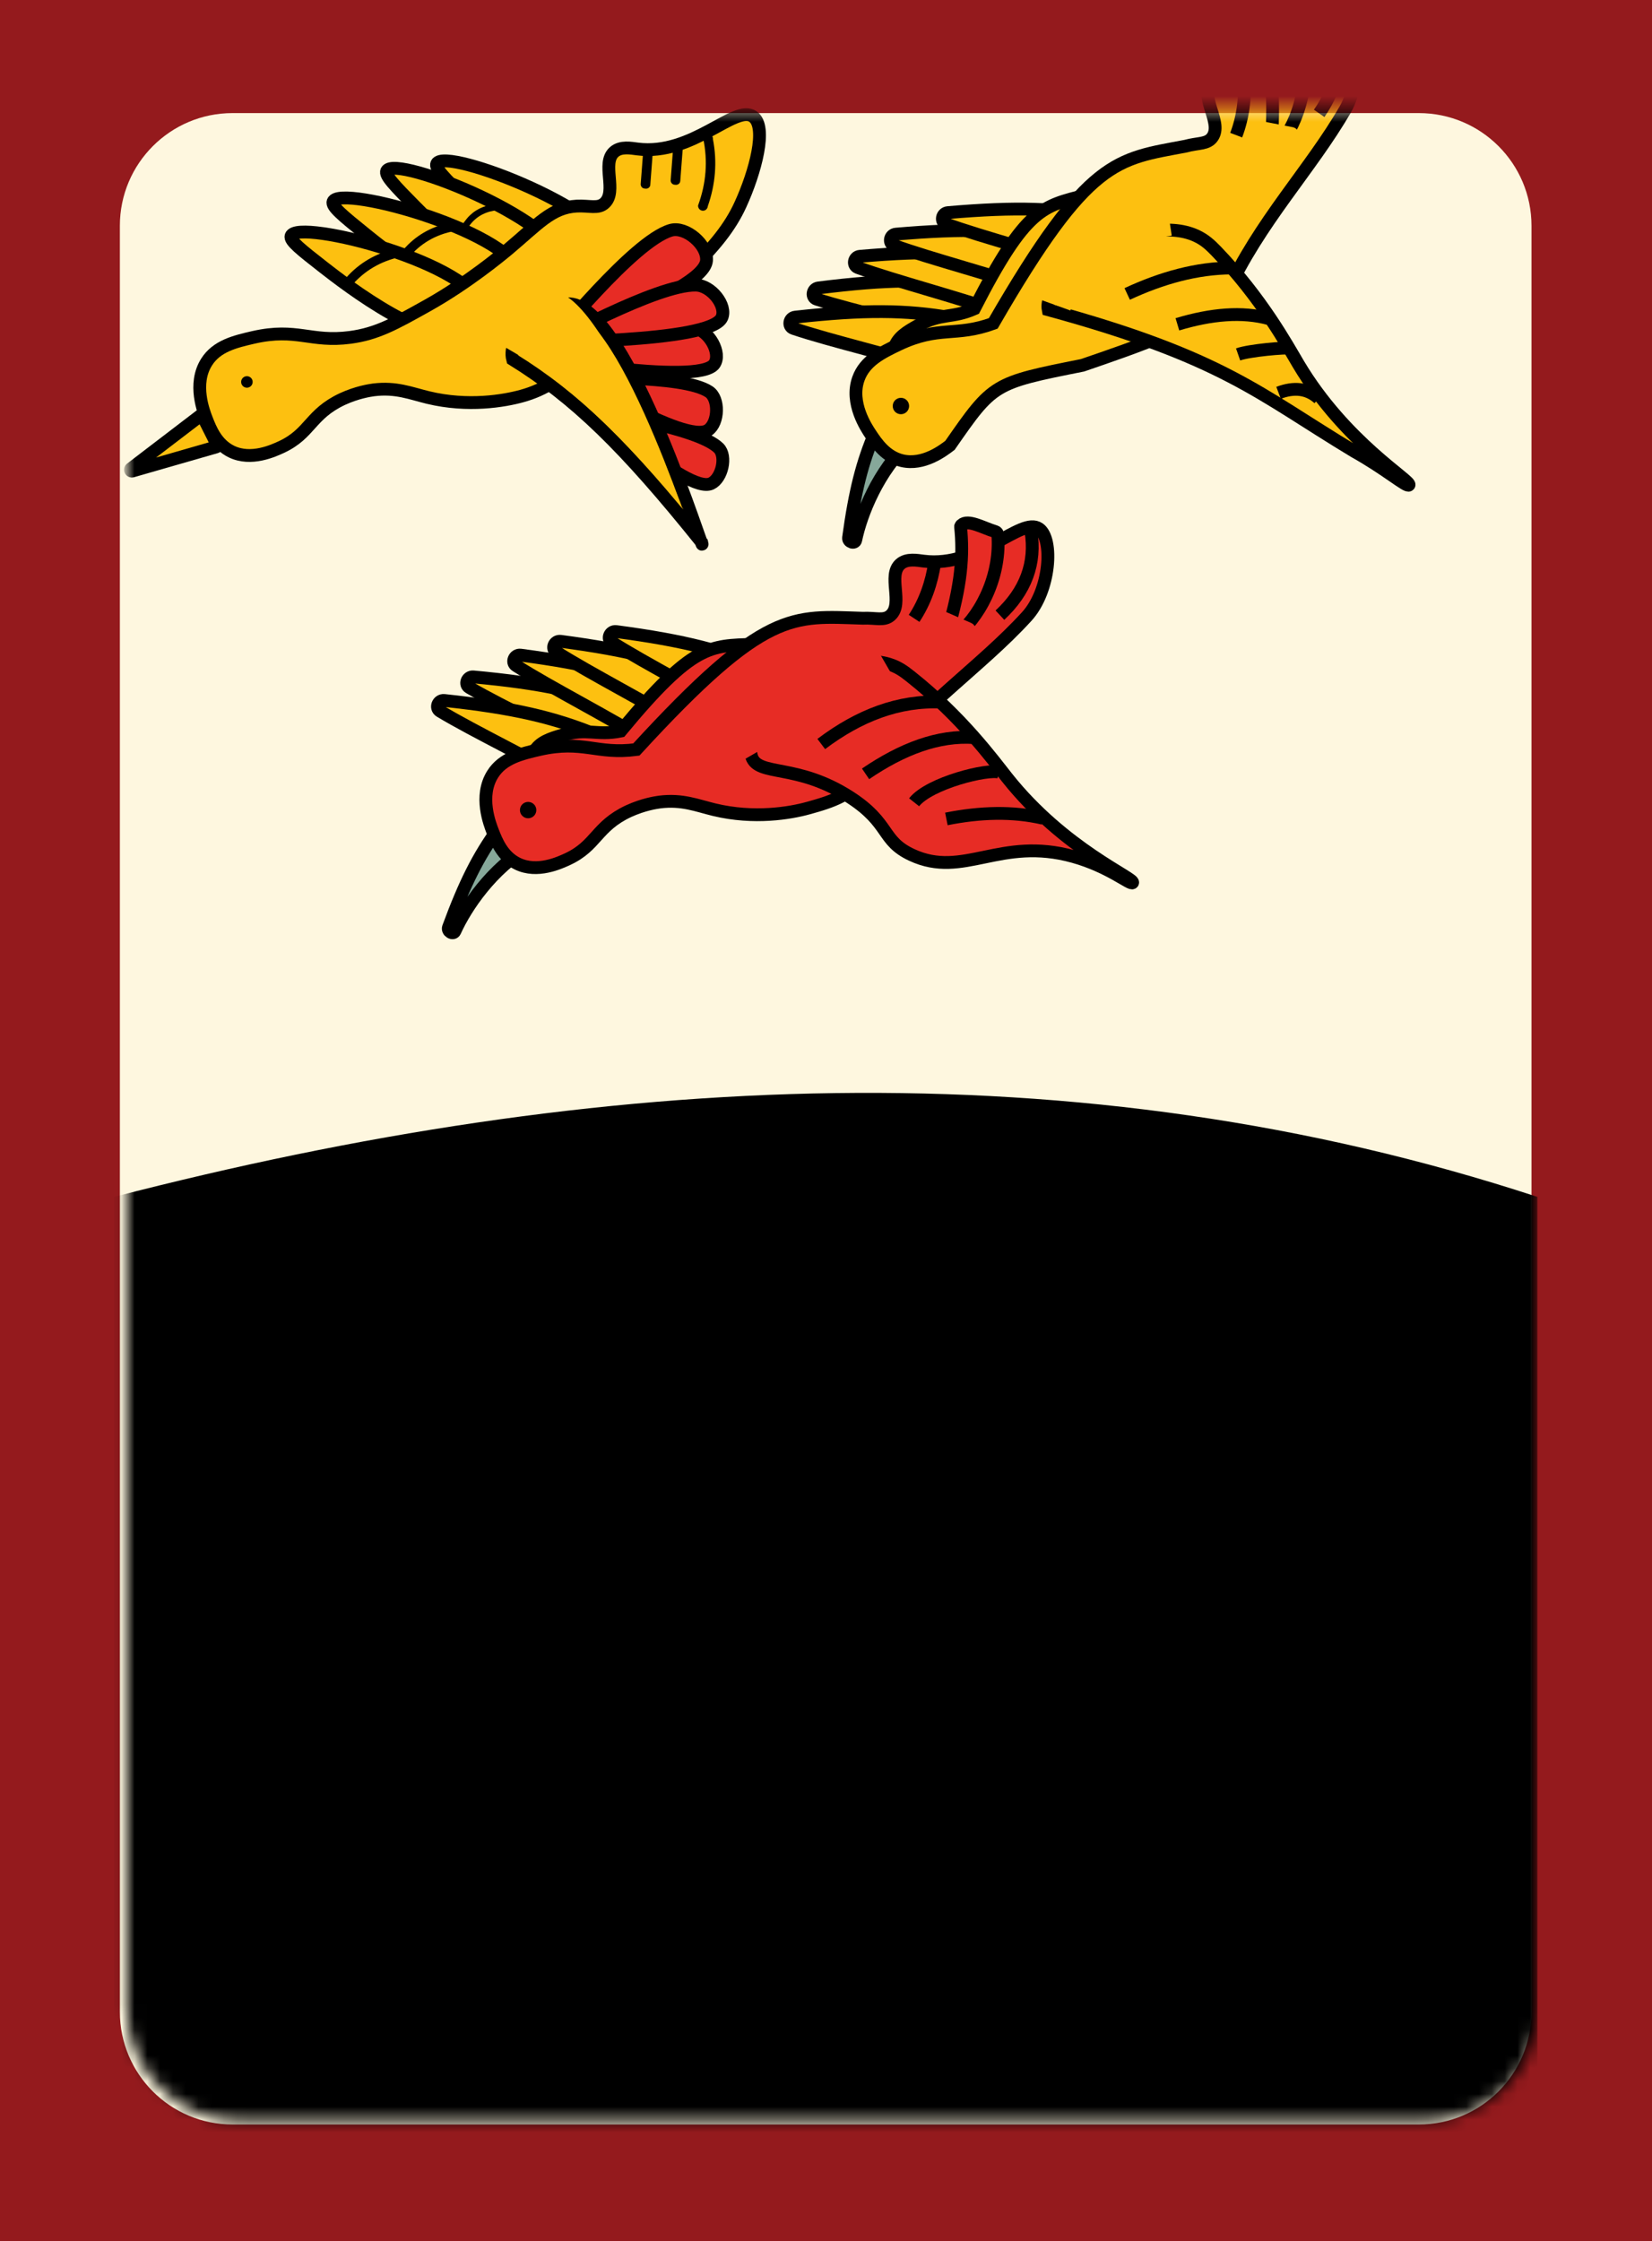 <svg width="129" height="175" viewBox="0 0 129 175" fill="none" xmlns="http://www.w3.org/2000/svg">
<path d="M129 0H0V175H129V0Z" fill="#941A1D"/>
<path d="M110.79 165.88H18.16C13.3 165.88 9.36 161.94 9.36 157.08V17.63C9.36 12.77 13.3 8.83 18.16 8.83H110.79C115.65 8.83 119.59 12.77 119.59 17.63V157.07C119.59 161.94 115.65 165.88 110.79 165.88Z" fill="#FEF7DF"/>
<mask id="mask0" mask-type="alpha" maskUnits="userSpaceOnUse" x="9" y="8" width="112" height="158">
<path d="M111.33 165.59H18.7C13.84 165.59 9.9 161.65 9.9 156.79V17.34C9.9 12.48 13.84 8.54 18.7 8.54H111.33C116.19 8.54 120.13 12.48 120.13 17.34V156.78C120.13 161.65 116.19 165.59 111.33 165.59Z" fill="#FEF7DF"/>
</mask>
<g mask="url(#mask0)">
<path d="M120.05 174.442H8.9V93.452C46.83 83.652 84.06 81.642 120.05 93.452V174.442Z" fill="black"/>
<path d="M47.2 21.682C44.25 23.312 37.75 16.892 36.36 15.522C34.74 13.922 33.93 13.122 34.11 12.772C34.77 11.452 48.31 16.662 48.23 20.212C48.21 21.082 47.37 21.582 47.2 21.682Z" fill="#FDC010" stroke="black" stroke-miterlimit="10"/>
<path d="M43.17 22.432C40.2 24.022 33.79 17.512 32.42 16.122C30.82 14.502 30.03 13.692 30.2 13.342C30.87 12.032 44.35 17.422 44.22 20.972C44.2 21.852 43.35 22.332 43.17 22.432Z" fill="#FDC010" stroke="black" stroke-miterlimit="10"/>
<path d="M39.91 23.342C37.13 25.252 30.04 19.492 28.52 18.262C26.75 16.832 25.87 16.112 26.01 15.742C26.53 14.362 40.52 18.222 40.79 21.772C40.86 22.642 40.08 23.222 39.91 23.342Z" fill="#FDC010" stroke="black" stroke-miterlimit="10"/>
<path d="M36.77 25.752C34.03 27.712 26.83 22.092 25.29 20.892C23.5 19.492 22.6 18.792 22.73 18.422C23.23 17.032 37.28 20.632 37.62 24.172C37.71 25.042 36.93 25.642 36.77 25.752Z" fill="#FDC010" stroke="black" stroke-miterlimit="10"/>
<path d="M45.63 28.032C43.79 29.512 42.6 30.412 40.75 30.922C39.38 31.302 36.55 31.792 33.44 31.042C32.07 30.712 30.94 30.222 29.17 30.442C28.89 30.482 27.9 30.622 26.73 31.162C24.2 32.352 24.25 33.842 21.98 34.902C21.35 35.192 19.61 36.002 18.08 35.262C16.9 34.692 16.43 33.502 16.13 32.732C15.91 32.162 15.05 29.982 16.13 28.272C16.92 27.012 18.36 26.672 19.79 26.342C23.19 25.572 24.24 26.752 27.35 26.342C29.43 26.062 30.81 25.292 33.45 23.812C36.51 22.092 39.13 19.922 39.67 19.472C42.03 17.492 43.07 16.202 45.03 16.092C46.04 16.042 46.71 16.332 47.22 15.852C48.21 14.932 46.96 12.762 47.95 11.872C48.47 11.402 49.29 11.572 49.78 11.632C54.09 12.182 57.4 8.122 58.8 9.102C59.94 9.902 58.97 13.462 57.82 15.972C56.23 19.472 52.68 22.372 45.63 28.032Z" fill="#FDC010" stroke="black" stroke-miterlimit="10"/>
<path d="M52.38 17.982C49.42 18.842 43.19 26.732 42.92 26.782C41.59 27.022 54.97 22.952 55.17 20.342C55.27 19.122 53.55 17.642 52.38 17.982Z" fill="#E72C25" stroke="black" stroke-miterlimit="10"/>
<path d="M54.22 25.602C51.21 25.012 42.42 28.102 42.15 28.032C40.85 27.662 54.53 30.212 55.78 28.422C56.35 27.592 55.4 25.832 54.22 25.602Z" fill="#E72C25" stroke="black" stroke-miterlimit="10"/>
<path d="M54.34 22.262C51.26 22.192 43.08 26.822 42.8 26.792C41.45 26.652 55.43 26.822 56.36 24.812C56.79 23.882 55.55 22.282 54.34 22.262Z" fill="#E72C25" stroke="black" stroke-miterlimit="10"/>
<path d="M55.36 30.582C53.29 29.212 45.13 29.572 44.95 29.422C44.11 28.722 53.55 34.852 55.31 33.572C56.13 32.992 56.18 31.122 55.36 30.582Z" fill="#E72C25" stroke="black" stroke-miterlimit="10"/>
<path d="M56.12 34.982C54.45 33.352 46.79 32.282 46.66 32.112C46.01 31.322 53.66 38.642 55.53 37.752C56.38 37.352 56.77 35.622 56.12 34.982Z" fill="#E72C25" stroke="black" stroke-miterlimit="10"/>
<path d="M40.03 28.062C44.91 31.092 48.74 34.812 54.8 42.362C55.28 44.362 49.11 23.972 44.48 23.722C42.33 23.612 39.55 26.282 40.03 28.062Z" fill="#FDC010" stroke="black" stroke-miterlimit="10"/>
<path d="M39.46 27.122C43.94 29.662 47.54 32.912 53.31 39.642C53.85 41.492 47.27 22.722 43.16 22.782C41.25 22.792 38.94 25.472 39.46 27.122Z" fill="#FDC010"/>
<path d="M19.28 30.272C19.529 30.272 19.73 30.07 19.73 29.822C19.73 29.573 19.529 29.372 19.28 29.372C19.032 29.372 18.83 29.573 18.83 29.822C18.83 30.07 19.032 30.272 19.28 30.272Z" fill="black"/>
<path d="M10.23 36.592L15.66 32.442C15.71 32.402 15.79 32.422 15.82 32.482L16.96 34.742C16.99 34.802 16.96 34.872 16.89 34.892L10.32 36.782C10.21 36.812 10.13 36.662 10.23 36.592Z" fill="#FDC010" stroke="black" stroke-miterlimit="10"/>
<path d="M50.33 14.722L50.43 14.732C50.61 14.742 50.77 14.612 50.78 14.432L50.98 11.812C50.99 11.632 50.86 11.472 50.68 11.462L50.58 11.452C50.4 11.442 50.24 11.572 50.23 11.752L50.03 14.372C50.02 14.552 50.16 14.712 50.33 14.722Z" fill="black"/>
<path d="M52.67 14.422L52.77 14.432C52.95 14.442 53.11 14.312 53.12 14.132L53.32 11.512C53.33 11.332 53.2 11.172 53.02 11.162L52.92 11.152C52.74 11.142 52.58 11.272 52.57 11.452L52.37 14.072C52.36 14.252 52.5 14.412 52.67 14.422Z" fill="black"/>
<path d="M54.86 16.452C55.07 16.472 55.25 16.312 55.27 16.102C55.86 14.412 56.02 12.662 55.67 10.862C55.69 10.652 55.53 10.472 55.32 10.452C55.11 10.432 54.93 10.592 54.91 10.802C55.28 12.562 55.15 14.302 54.51 16.042C54.5 16.252 54.65 16.432 54.86 16.452Z" fill="black"/>
<path d="M31.06 19.632C30.95 19.462 30.73 19.392 30.58 19.492C29.09 19.912 27.83 20.692 26.83 21.922C26.68 22.022 26.65 22.242 26.77 22.412C26.88 22.582 27.1 22.652 27.25 22.552C28.21 21.332 29.45 20.512 31 20.122C31.15 20.022 31.18 19.802 31.06 19.632Z" fill="black"/>
<path d="M35.28 17.612C35.17 17.442 34.96 17.372 34.82 17.462C33.41 17.822 32.22 18.562 31.31 19.732C31.17 19.822 31.15 20.042 31.26 20.212C31.37 20.382 31.58 20.452 31.72 20.362C32.6 19.192 33.77 18.422 35.23 18.092C35.37 18.002 35.39 17.782 35.28 17.612Z" fill="black"/>
<path d="M38.61 16.122C38.53 16.002 38.4 15.942 38.32 15.992C37.46 16.162 36.77 16.592 36.26 17.322C36.18 17.372 36.18 17.522 36.26 17.642C36.34 17.762 36.47 17.822 36.55 17.772C37.03 17.032 37.71 16.592 38.61 16.442C38.68 16.392 38.69 16.242 38.61 16.122Z" fill="black"/>
<path d="M38.85 64.792C37.34 66.882 36.29 68.962 35.02 72.412C34.91 72.722 35.39 73.002 35.52 72.712C36.37 70.832 38.39 67.812 41.36 66.082C41.53 65.982 41.47 65.722 41.3 65.632C40.49 65.202 39.62 64.322 38.97 64.682C38.92 64.712 38.88 64.752 38.85 64.792Z" fill="#86A89A" stroke="black" stroke-miterlimit="10"/>
<path d="M48.94 55.392C45.55 54.042 42.28 53.342 36.96 52.852C36.48 52.812 36.24 53.442 36.65 53.682C39.32 55.242 44.07 57.422 47.65 59.462C47.89 59.602 48.2 59.472 48.29 59.202C48.73 57.882 49.81 56.312 49.13 55.512C49.08 55.462 49.01 55.422 48.94 55.392Z" fill="#FDC010" stroke="black" stroke-miterlimit="10"/>
<path d="M46.64 57.402C43.27 56.002 40.01 55.262 34.69 54.692C34.21 54.642 33.96 55.272 34.36 55.522C37.01 57.122 41.73 59.372 45.28 61.462C45.52 61.602 45.83 61.482 45.92 61.212C46.38 59.902 47.48 58.342 46.81 57.532C46.78 57.472 46.71 57.432 46.64 57.402Z" fill="#FDC010" stroke="black" stroke-miterlimit="10"/>
<path d="M52.52 54.162C49.18 52.672 45.95 51.852 40.65 51.152C40.17 51.092 39.91 51.722 40.3 51.972C42.91 53.642 47.57 56.002 51.07 58.182C51.3 58.332 51.62 58.222 51.72 57.952C52.21 56.652 53.35 55.122 52.71 54.302C52.66 54.232 52.59 54.192 52.52 54.162Z" fill="#FDC010" stroke="black" stroke-miterlimit="10"/>
<path d="M55.64 53.082C52.3 51.592 49.07 50.772 43.77 50.072C43.29 50.012 43.03 50.642 43.42 50.892C46.03 52.562 50.69 54.922 54.19 57.102C54.42 57.252 54.74 57.142 54.84 56.872C55.33 55.572 56.47 54.042 55.83 53.222C55.78 53.152 55.71 53.112 55.64 53.082Z" fill="#FDC010" stroke="black" stroke-miterlimit="10"/>
<path d="M59.98 52.322C56.64 50.832 53.41 50.012 48.11 49.312C47.63 49.252 47.37 49.882 47.76 50.132C50.37 51.802 55.03 54.162 58.53 56.342C58.76 56.492 59.08 56.382 59.18 56.112C59.67 54.812 60.81 53.282 60.17 52.462C60.11 52.392 60.04 52.352 59.98 52.322Z" fill="#FDC010" stroke="black" stroke-miterlimit="10"/>
<path d="M59.72 57.272C58.93 58.442 57.97 58.792 56.86 59.182C56.04 59.472 54.33 59.872 52.4 59.572C51.55 59.442 50.84 59.202 49.77 59.402C49.6 59.432 49 59.562 48.31 59.932C46.82 60.742 46.91 61.612 45.56 62.332C45.19 62.532 44.16 63.082 43.19 62.712C42.45 62.432 42.11 61.752 41.89 61.312C41.73 60.992 41.12 59.742 41.7 58.702C42.13 57.932 42.99 57.662 43.85 57.412C45.89 56.812 46.58 57.462 48.47 57.082C54.18 50.182 55.46 50.442 58.84 50.302C59.45 50.232 60.17 50.062 60.17 50.062C60.17 50.062 61.75 54.252 59.72 57.272Z" fill="#E72C25" stroke="black" stroke-miterlimit="10"/>
<path d="M67.97 60.212C66.55 62.102 64.94 62.592 63.09 63.102C61.72 63.482 58.89 63.972 55.78 63.222C54.41 62.892 53.28 62.402 51.51 62.622C51.23 62.662 50.24 62.802 49.07 63.342C46.54 64.532 46.59 66.022 44.32 67.082C43.69 67.372 41.95 68.182 40.42 67.442C39.24 66.872 38.77 65.682 38.47 64.912C38.25 64.342 37.39 62.162 38.47 60.452C39.26 59.192 40.7 58.852 42.13 58.522C45.53 57.752 46.58 58.932 49.69 58.522C59.8 47.502 61.86 48.102 67.37 48.272C68.38 48.222 69.05 48.512 69.56 48.032C70.55 47.112 69.3 44.942 70.29 44.052C70.81 43.582 71.63 43.752 72.12 43.812C76.43 44.362 79.74 40.302 81.14 41.282C82.28 42.082 82.03 46.122 80.16 48.152C76.54 52.112 71.64 55.322 67.97 60.212Z" fill="#E72C25" stroke="black" stroke-miterlimit="10"/>
<path d="M58.7 59.102C59.23 60.642 62.23 59.582 66.35 62.232C69.56 64.302 68.79 65.632 71.2 66.752C75.23 68.632 78.1 65.282 83.83 66.882C86.65 67.672 88.29 69.122 88.44 68.922C88.68 68.592 83.09 66.322 78.65 60.732C77.57 59.372 75.11 55.992 71.09 52.812C70.6 52.422 70.13 52.072 69.4 51.852C64.83 50.452 57.83 56.582 58.7 59.102Z" fill="#E72C25" stroke="black" stroke-miterlimit="10"/>
<path d="M41.24 63.892C41.593 63.892 41.88 63.605 41.88 63.252C41.88 62.898 41.593 62.612 41.24 62.612C40.886 62.612 40.6 62.898 40.6 63.252C40.6 63.605 40.886 63.892 41.24 63.892Z" fill="black"/>
<path d="M75.01 41.132C75.23 43.362 75.1 45.622 73.92 49.532C73.82 49.852 74.26 49.922 74.52 49.732C76.41 48.342 78.11 45.222 77.93 41.942C77.92 41.752 77.91 41.562 77.71 41.502C76.76 41.222 75.6 40.512 75.08 40.992C75.05 41.032 75 41.082 75.01 41.132Z" fill="#E72C25" stroke="black" stroke-miterlimit="10"/>
<path d="M64.13 58.092C67.07 55.872 70.19 54.662 73.54 54.822" stroke="black" stroke-miterlimit="10"/>
<path d="M67.59 60.422C70.44 58.482 73.27 57.392 76.08 57.592" stroke="black" stroke-miterlimit="10"/>
<path d="M71.38 62.642C72.58 61.122 77.19 59.992 78.05 60.302" stroke="black" stroke-miterlimit="10"/>
<path d="M73.9 63.942C76.56 63.412 79.09 63.342 81.46 63.892" stroke="black" stroke-miterlimit="10"/>
<path d="M67.639 49.203L55.913 55.973L57.903 59.42L69.629 52.65L67.639 49.203Z" fill="#E72C25"/>
<path d="M80.5 41.462C80.92 43.952 80.09 46.162 78.08 48.032" stroke="black" stroke-miterlimit="10"/>
<path d="M72.99 43.912C72.75 45.512 72.23 46.992 71.38 48.282" stroke="black" stroke-miterlimit="10"/>
<path d="M74.72 51.202L72.14 50.072C71.85 49.942 71.71 49.602 71.84 49.312L72.5 47.812C72.63 47.522 72.97 47.382 73.26 47.512L75.84 48.642C76.13 48.772 76.27 49.112 76.14 49.402L75.48 50.902C75.35 51.192 75.01 51.332 74.72 51.202Z" fill="#E72C25"/>
<path d="M68.35 33.722C67.33 36.092 66.76 38.342 66.26 41.992C66.22 42.322 66.75 42.492 66.82 42.172C67.24 40.152 68.56 36.772 71.08 34.442C71.23 34.312 71.11 34.072 70.92 34.022C70.04 33.772 69 33.112 68.44 33.602C68.4 33.632 68.37 33.672 68.35 33.722Z" fill="#86A89A" stroke="black" stroke-miterlimit="10"/>
<path d="M76.16 22.362C72.55 21.772 69.22 21.812 63.91 22.482C63.43 22.542 63.33 23.222 63.78 23.362C66.73 24.312 71.84 25.402 75.78 26.622C76.04 26.702 76.32 26.522 76.35 26.232C76.49 24.852 77.2 23.082 76.37 22.442C76.31 22.402 76.23 22.372 76.16 22.362Z" fill="#FDC010" stroke="black" stroke-miterlimit="10"/>
<path d="M74.35 24.822C70.75 24.182 67.41 24.172 62.1 24.762C61.62 24.812 61.51 25.492 61.96 25.642C64.89 26.632 69.99 27.802 73.91 29.072C74.17 29.162 74.45 28.972 74.48 28.692C74.64 27.312 75.38 25.552 74.55 24.912C74.5 24.862 74.42 24.832 74.35 24.822Z" fill="#FDC010" stroke="black" stroke-miterlimit="10"/>
<path d="M79.39 20.382C75.81 19.652 72.47 19.552 67.15 20.012C66.67 20.052 66.55 20.722 66.99 20.892C69.9 21.952 74.96 23.252 78.85 24.622C79.11 24.712 79.39 24.542 79.43 24.252C79.63 22.872 80.41 21.142 79.6 20.472C79.54 20.422 79.46 20.392 79.39 20.382Z" fill="#FDC010" stroke="black" stroke-miterlimit="10"/>
<path d="M82.2 18.652C78.62 17.922 75.28 17.822 69.96 18.282C69.48 18.322 69.36 18.992 69.8 19.162C72.71 20.222 77.77 21.522 81.66 22.892C81.92 22.982 82.2 22.812 82.24 22.522C82.44 21.142 83.22 19.412 82.41 18.742C82.35 18.692 82.27 18.662 82.2 18.652Z" fill="#FDC010" stroke="black" stroke-miterlimit="10"/>
<path d="M86.26 16.972C82.68 16.242 79.34 16.142 74.02 16.602C73.54 16.642 73.42 17.312 73.86 17.482C76.77 18.542 81.83 19.842 85.72 21.212C85.98 21.302 86.26 21.132 86.3 20.842C86.5 19.462 87.28 17.732 86.47 17.062C86.41 17.012 86.34 16.982 86.26 16.972Z" fill="#FDC010" stroke="black" stroke-miterlimit="10"/>
<path d="M87.09 21.852C86.58 23.162 85.71 23.722 84.72 24.332C83.98 24.792 82.4 25.552 80.45 25.682C79.59 25.742 78.85 25.652 77.85 26.092C77.69 26.162 77.13 26.412 76.54 26.922C75.26 28.032 75.54 28.862 74.38 29.862C74.06 30.132 73.18 30.892 72.15 30.752C71.36 30.642 70.89 30.052 70.58 29.672C70.35 29.392 69.48 28.312 69.83 27.162C70.09 26.312 70.87 25.872 71.65 25.432C73.52 24.402 74.33 24.882 76.08 24.112C80.16 16.132 81.47 16.112 84.73 15.242C85.31 15.032 85.98 14.722 85.98 14.722C85.98 14.722 88.42 18.462 87.09 21.852Z" fill="#FDC010" stroke="black" stroke-miterlimit="10"/>
<path d="M95.78 22.932C94.81 25.082 88.3 27.222 84.53 28.522C77.56 29.912 77.56 29.912 74.18 34.772C73.63 35.192 72.11 36.352 70.45 35.972C69.18 35.672 68.46 34.612 68 33.922C67.66 33.412 66.35 31.462 67.03 29.572C67.53 28.172 68.86 27.522 70.18 26.892C73.33 25.402 74.61 26.332 77.56 25.252C85.04 12.302 87.18 12.442 92.59 11.412C93.56 11.142 94.28 11.282 94.68 10.702C95.45 9.592 93.76 7.742 94.53 6.662C94.94 6.092 95.77 6.072 96.26 6.032C100.58 5.632 102.94 0.952 104.52 1.602C105.81 2.132 106.43 6.132 105.06 8.522C102.39 13.172 98.3 17.372 95.78 22.932Z" fill="#FDC010" stroke="black" stroke-miterlimit="10"/>
<path d="M81.85 24.182C95.57 27.932 98.28 30.742 105.73 35.232C108.28 36.662 109.85 38.052 110.02 37.872C110.3 37.582 105.06 34.582 101.4 28.452C100.51 26.952 98.52 23.282 94.96 19.592C94.52 19.142 94.1 18.732 93.41 18.412C89.08 16.422 81.33 21.562 81.85 24.182Z" fill="#FDC010" stroke="black" stroke-miterlimit="10"/>
<path d="M70.35 32.342C70.703 32.342 70.99 32.055 70.99 31.702C70.99 31.348 70.703 31.062 70.35 31.062C69.996 31.062 69.71 31.348 69.71 31.702C69.71 32.055 69.996 32.342 70.35 32.342Z" fill="black"/>
<path d="M98.51 2.782C99.21 4.912 99.57 7.142 99.27 11.222C99.25 11.552 99.69 11.532 99.9 11.292C101.44 9.532 102.43 6.112 101.54 2.942C101.49 2.752 101.44 2.572 101.23 2.562C100.24 2.492 98.96 2.052 98.55 2.642C98.53 2.682 98.5 2.732 98.51 2.782Z" fill="#FDC010" stroke="black" stroke-miterlimit="10"/>
<path d="M88.02 22.952C90.75 21.682 93.46 20.942 96.16 20.922" stroke="black" stroke-miterlimit="10"/>
<path d="M91.94 25.322C94.57 24.532 96.99 24.302 99.13 24.892" stroke="black" stroke-miterlimit="10"/>
<path d="M96.68 27.672C97.6 27.352 100.35 27.122 100.78 27.182" stroke="black" stroke-miterlimit="10"/>
<path d="M99.84 30.672C101.03 30.222 102.09 30.302 102.98 31.112" stroke="black" stroke-miterlimit="10"/>
<path d="M82.36 23.802C83.68 20.142 86.58 17.842 91.3 17.112" stroke="#FDC010" stroke-width="2.6" stroke-miterlimit="10"/>
<path d="M103.95 1.922C104.9 4.262 104.57 6.602 103.01 8.852" stroke="black" stroke-miterlimit="10"/>
<path d="M97.15 5.942C97.26 7.562 97.08 9.112 96.53 10.552" stroke="black" stroke-miterlimit="10"/>
<path d="M100.41 12.682L97.65 12.142C97.34 12.082 97.13 11.772 97.19 11.462L97.51 9.852C97.57 9.542 97.88 9.332 98.19 9.392L100.95 9.932C101.26 9.992 101.47 10.302 101.41 10.612L101.09 12.222C101.03 12.532 100.73 12.742 100.41 12.682Z" fill="#FDC010"/>
</g>
</svg>
